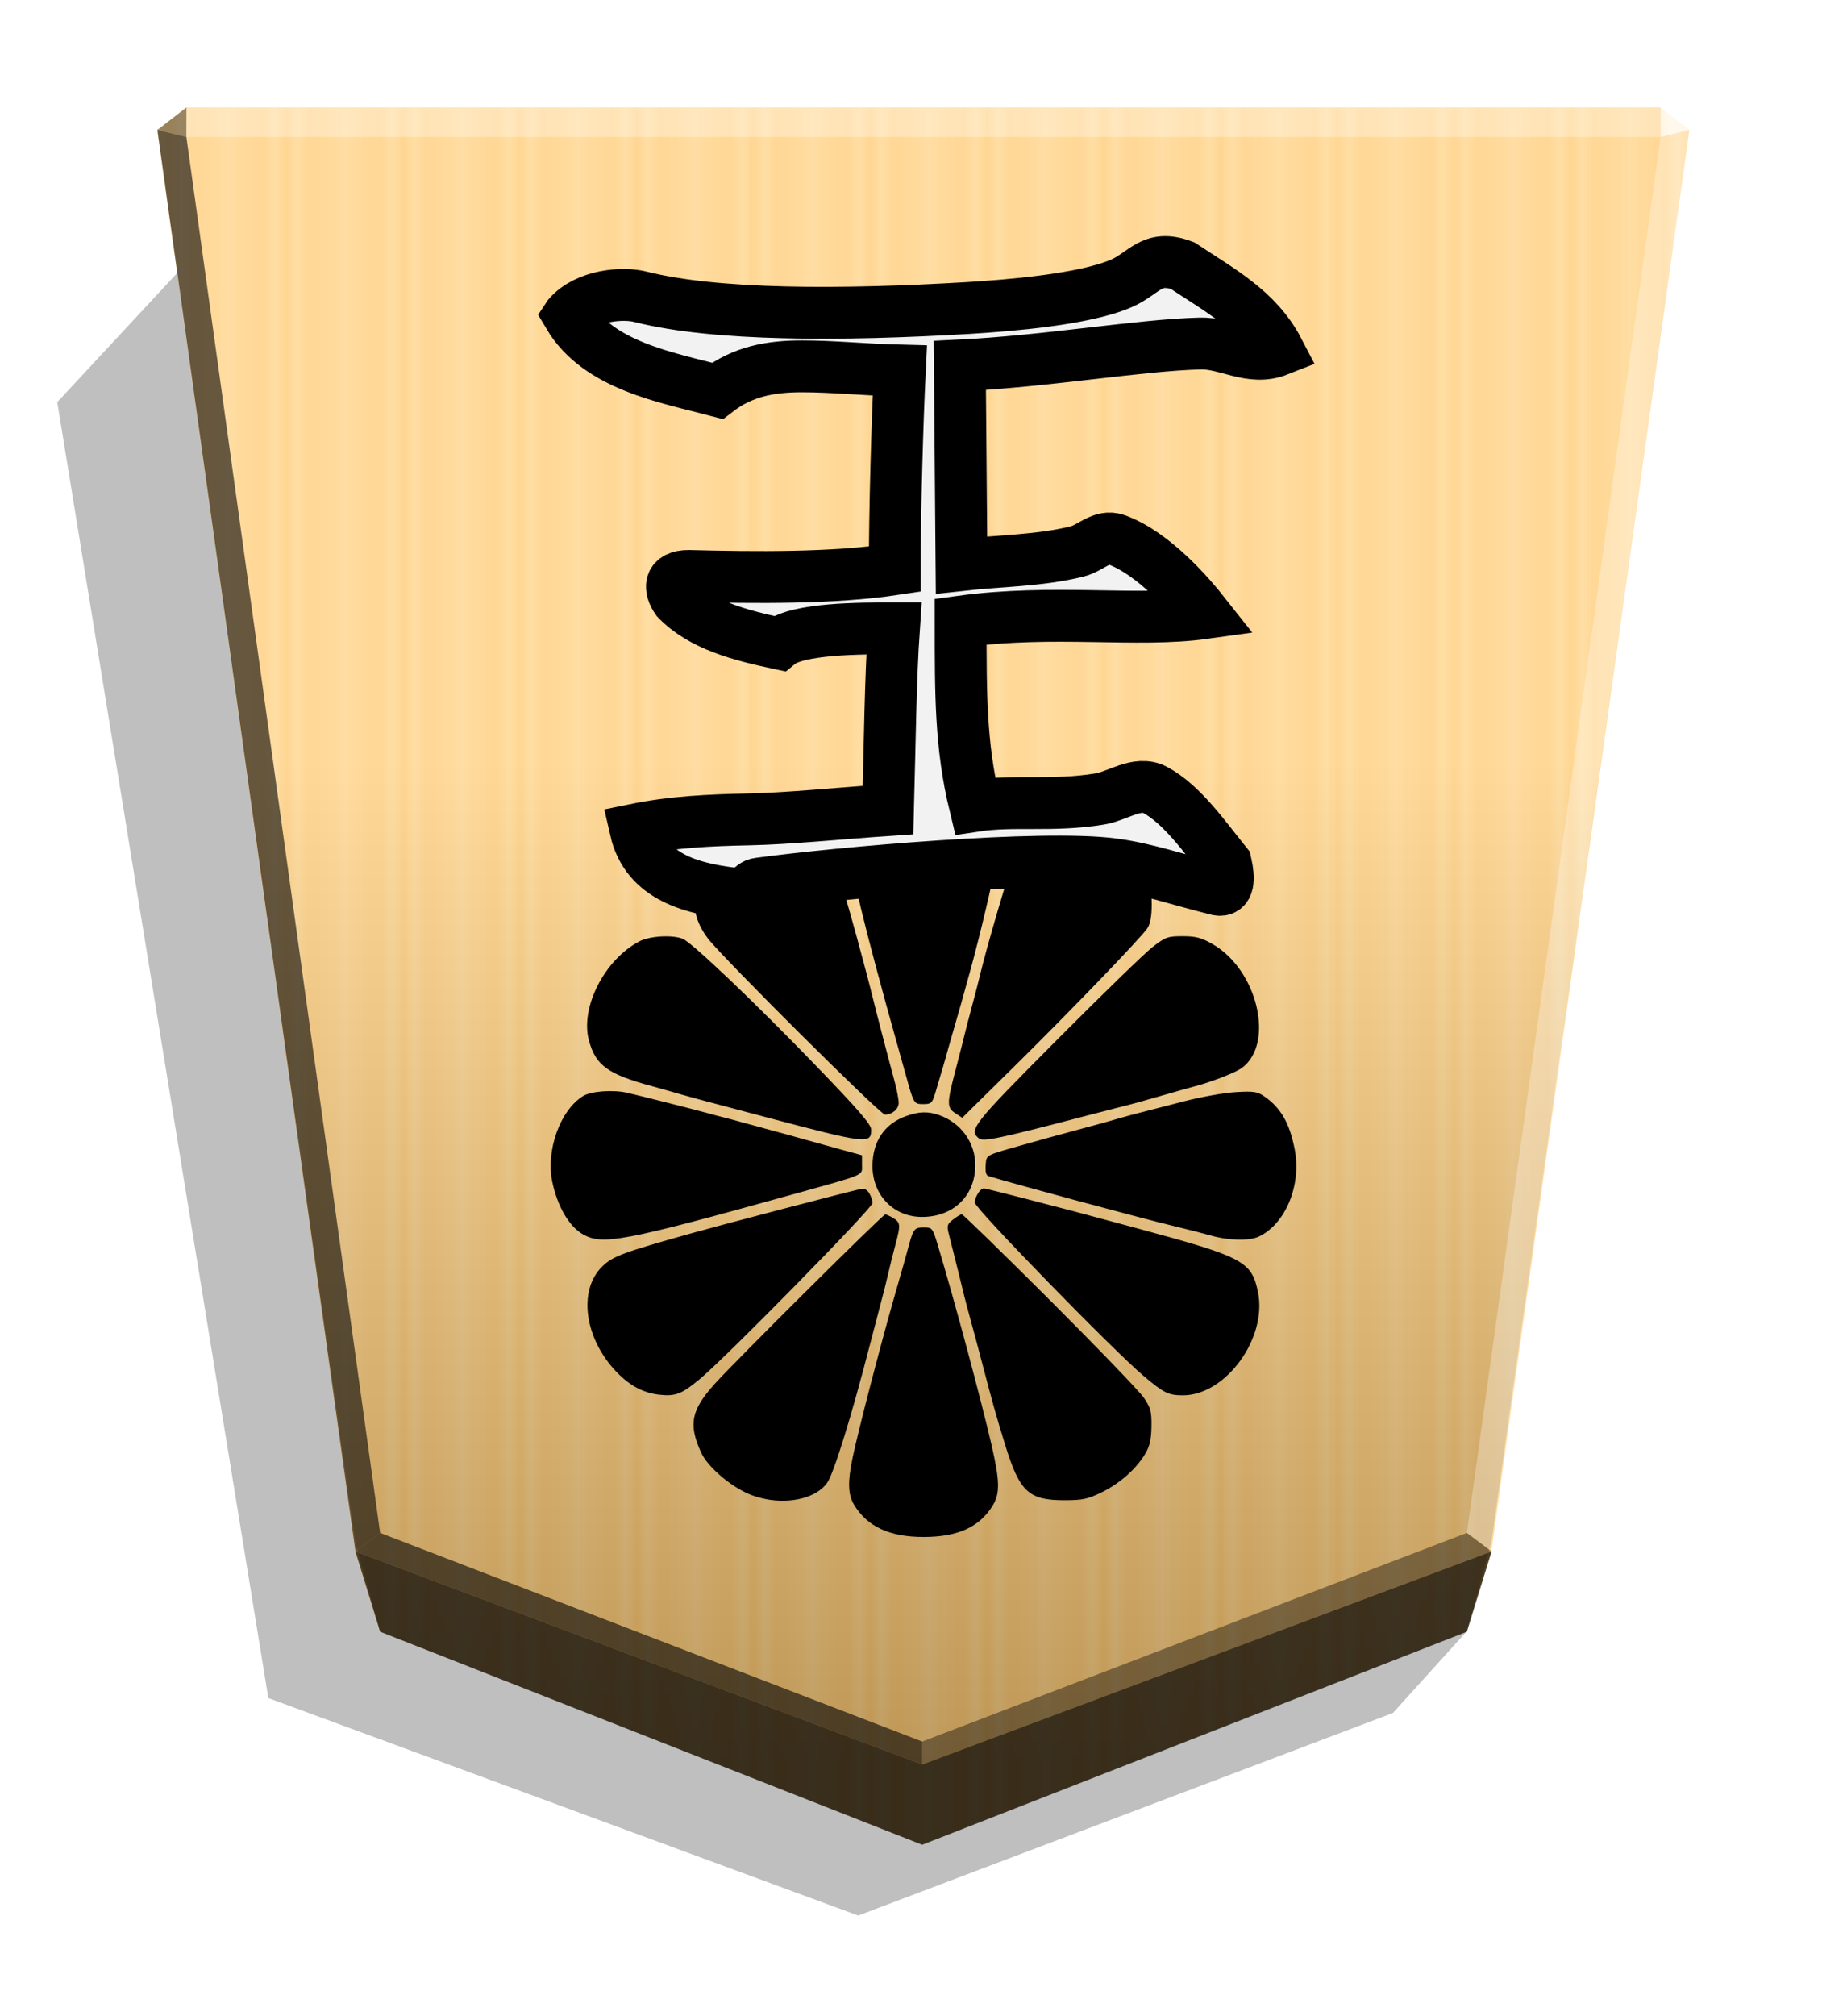 <?xml version="1.0" encoding="UTF-8" standalone="no"?>
<svg
   width="498.898"
   height="544.252"
   viewBox="0 0 1320 1440"
   version="1.1"
   id="svg28"
   sodipodi:docname="1OU.svg"
   inkscape:version="1.3 (0e150ed6c4, 2023-07-21)"
   xmlns:inkscape="http://www.inkscape.org/namespaces/inkscape"
   xmlns:sodipodi="http://sodipodi.sourceforge.net/DTD/sodipodi-0.dtd"
   xmlns="http://www.w3.org/2000/svg"
   xmlns:svg="http://www.w3.org/2000/svg">
  <sodipodi:namedview
     id="namedview28"
     pagecolor="#ffffff"
     bordercolor="#666666"
     borderopacity="1.0"
     inkscape:showpageshadow="2"
     inkscape:pageopacity="0.0"
     inkscape:pagecheckerboard="0"
     inkscape:deskcolor="#d1d1d1"
     inkscape:zoom="0.82177004"
     inkscape:cx="38.331892"
     inkscape:cy="88.224195"
     inkscape:window-width="1916"
     inkscape:window-height="2022"
     inkscape:window-x="1900"
     inkscape:window-y="0"
     inkscape:window-maximized="0"
     inkscape:current-layer="svg28" />
  <style
     id="style1"><![CDATA[.B{color-interpolation-filters:sRGB}.C{fill-opacity:.98}]]></style>
  <defs
     id="defs11">
    <linearGradient
       id="A"
       x1="-1430.769"
       y1="-77.47"
       x2="-1409.955"
       y2="-77.47"
       spreadMethod="reflect"
       gradientUnits="userSpaceOnUse">
      <stop
         offset="0"
         stop-color="#ffd285"
         id="stop1" />
      <stop
         offset=".232"
         stop-color="#ffcd79"
         id="stop2" />
      <stop
         offset=".616"
         stop-color="#ffca73"
         id="stop3" />
      <stop
         offset=".808"
         stop-color="#ffd386"
         id="stop4" />
      <stop
         offset="1"
         stop-color="#ffc86e"
         id="stop5" />
    </linearGradient>
    <filter
       id="B"
       x="-0.012"
       y="-0.01"
       width="1.023"
       height="1.02"
       class="B">
      <feGaussianBlur
         stdDeviation="2.441"
         id="feGaussianBlur5" />
    </filter>
    <linearGradient
       id="C"
       x1="-904.556"
       y1="-406.052"
       x2="-904.556"
       y2="184.159"
       gradientUnits="userSpaceOnUse">
      <stop
         offset="0"
         id="stop6" />
      <stop
         offset=".604"
         stop-color="#fff"
         id="stop7" />
    </linearGradient>
    <clipPath
       id="D">
      <path
         d="M1799.132 1043.252c-4.01 0-7.237 3.23-7.237 7.24v107.141l-75.759-75.762c-2.836-2.836-7.401-2.836-10.237 0l-3.45 3.45c-2.836 2.836-2.836 7.401 0 10.237l75.756 75.759h-107.138c-4.01 0-7.237 3.23-7.237 7.24v4.88a7.22 7.22 0 0 0 7.237 7.237h107.141l-75.759 75.759c-2.836 2.836-2.836 7.404 0 10.24l3.45 3.45c2.836 2.836 7.401 2.836 10.237 0l75.759-75.762v107.141c0 4.01 3.227 7.24 7.237 7.24h4.88c4.01 0 7.24-3.23 7.24-7.24V1204.36l75.759 75.762c2.836 2.836 7.401 2.836 10.237 0l3.45-3.45c2.836-2.836 2.836-7.404 0-10.24l-75.759-75.759h107.138c4.01 0 7.24-3.227 7.24-7.237v-4.88c0-4.01-3.23-7.24-7.24-7.24h-107.135l75.756-75.759c2.836-2.836 2.836-7.401 0-10.237l-3.45-3.45c-2.836-2.836-7.401-2.836-10.237 0l-75.759 75.762v-107.141c0-4.01-3.23-7.24-7.24-7.24zm2.438 137.74h0 0 0 0 0-.01 0 0z"
         opacity="1"
         stroke-width="1.534"
         id="path7" />
    </clipPath>
    <filter
       id="E"
       x="-0.048"
       y="-0.048"
       width="1.096"
       height="1.096"
       class="B">
      <feGaussianBlur
         stdDeviation="5.529"
         id="feGaussianBlur7" />
    </filter>
    <clipPath
       id="F">
      <path
         d="M516.242 741.851c31.877 14.376 52.503 42.503 91.881 38.752-15.626-25.001-46.253-81.255-86.255-100.006-18.126 15.001-15.001 37.502-5.625 61.254zM397.485 613.718c21.876 36.877 71.879 45.628 110.007 55.628 18.751-14.376 39.377-18.126 62.504-18.126s46.253 2.5 72.504 3.125c-1.875 38.127-3.75 103.756-3.75 146.884-45.628 6.875-103.756 6.25-152.509 5-15.001 0-14.376 9.376-8.751 17.501 18.126 18.751 46.253 26.252 75.63 32.502 13.751-11.251 60.004-11.251 85.005-11.251-2.5 35.627-3.125 88.13-4.375 134.383-36.877 2.5-73.129 6.25-102.506 6.875-30.002.625-56.878 1.875-84.38 7.5 8.126 35.627 41.878 44.378 79.38 48.128 3.125.625 5.625-7.501 11.876-8.126 60.004-8.126 210.013-21.251 261.891-14.376 24.376 3.125 47.503 11.251 77.505 18.751 8.75 1.875 8.75-8.126 6.25-19.376-15.626-19.376-32.502-43.753-52.503-54.378-13.126-6.875-28.127 5-41.252 6.875-35.002 5.625-63.129.625-91.88 5-5.625-23.126-8.126-43.753-9.376-65.004s-1.25-42.503-1.25-71.254c68.754-9.376 130.633.625 180.011-6.25-9.376-11.876-36.877-44.378-65.004-54.378-10.626-3.75-18.751 6.25-28.752 8.751-27.502 6.875-57.503 6.875-85.63 10.001l-1.25-147.509c64.379-3.125 132.508-15.001 177.511-16.251 20.001-.625 37.502 13.126 58.128 5-15.626-30.002-44.378-45.003-70.629-62.504-23.126-8.751-28.127 5.625-45.628 13.126-27.502 11.876-82.505 16.251-113.132 18.126-95.006 5.625-186.886 5.625-241.889-8.125-13.751-3.75-40.627-1.25-53.753 13.751z"
         fill="#000"
         stroke-width="31.011"
         id="path8" />
    </clipPath>
    <filter
       id="G"
       x="-0.045"
       y="-0.051"
       width="1.091"
       height="1.102"
       class="B">
      <feGaussianBlur
         stdDeviation="9.432"
         id="feGaussianBlur8" />
    </filter>
    <filter
       id="H"
       x="-0.063"
       y="-0.128"
       width="1.127"
       height="1.255"
       class="B">
      <feGaussianBlur
         stdDeviation="1.272"
         id="feGaussianBlur9" />
    </filter>
    <filter
       id="I"
       x="-0.045"
       y="-0.098"
       width="1.091"
       height="1.197"
       class="B">
      <feGaussianBlur
         stdDeviation="1.272"
         id="feGaussianBlur10" />
    </filter>
    <filter
       id="J"
       x="-0.056"
       y="-0.135"
       width="1.112"
       height="1.269"
       class="B">
      <feGaussianBlur
         stdDeviation="1.272"
         id="feGaussianBlur11" />
    </filter>
    <path
       id="K"
       d="M658.215 539.379c2.233 2.233 6.088 1.999 3.783 4.304s-5.984 2.363-8.217.13-2.175-5.912.13-8.217 2.071 1.55 4.304 3.783z" />
    <filter
       id="C-8"
       x="-0.01"
       y="-0.011"
       width="1.02"
       height="1.021"
       class="B">
      <feGaussianBlur
         stdDeviation="2.441"
         id="feGaussianBlur7-4" />
    </filter>
    <linearGradient
       id="A-0"
       x1="236.943"
       y1="670.458"
       x2="278.677"
       y2="670.458"
       spreadMethod="reflect"
       gradientUnits="userSpaceOnUse"
       gradientTransform="rotate(180,-18.459,680.272)">
      <stop
         offset="0"
         stop-color="#ffd285"
         id="stop1-5" />
      <stop
         offset=".232"
         stop-color="#ffcd79"
         id="stop2-7" />
      <stop
         offset=".616"
         stop-color="#ffca73"
         id="stop3-1" />
      <stop
         offset=".808"
         stop-color="#ffd386"
         id="stop4-1" />
      <stop
         offset="1"
         stop-color="#ffc86e"
         id="stop5-3" />
    </linearGradient>
    <linearGradient
       id="B-6"
       x1="660"
       y1="115.844"
       x2="670.254"
       y2="1157.469"
       gradientUnits="userSpaceOnUse"
       gradientTransform="rotate(180,-18.459,680.272)">
      <stop
         offset=".604"
         stop-color="#fff"
         id="stop6-8" />
      <stop
         offset="1"
         id="stop7-7" />
    </linearGradient>
    <filter
       id="C-0"
       x="-0.01"
       y="-0.011"
       width="1.02"
       height="1.021"
       class="B">
      <feGaussianBlur
         stdDeviation="2.441"
         id="feGaussianBlur7-1" />
    </filter>
    <linearGradient
       id="A-5"
       x1="236.943"
       y1="670.458"
       x2="278.677"
       y2="670.458"
       spreadMethod="reflect"
       gradientUnits="userSpaceOnUse"
       gradientTransform="rotate(180,12.671,681.43)">
      <stop
         offset="0"
         stop-color="#ffd285"
         id="stop1-6" />
      <stop
         offset=".232"
         stop-color="#ffcd79"
         id="stop2-8" />
      <stop
         offset=".616"
         stop-color="#ffca73"
         id="stop3-0" />
      <stop
         offset=".808"
         stop-color="#ffd386"
         id="stop4-7" />
      <stop
         offset="1"
         stop-color="#ffc86e"
         id="stop5-5" />
    </linearGradient>
    <linearGradient
       id="B-5"
       x1="660"
       y1="115.844"
       x2="670.254"
       y2="1157.469"
       gradientUnits="userSpaceOnUse"
       gradientTransform="rotate(180,12.671,681.43)">
      <stop
         offset=".604"
         stop-color="#fff"
         id="stop6-0" />
      <stop
         offset="1"
         id="stop7-6" />
    </linearGradient>
  </defs>
  <path
     style="mix-blend-mode:multiply"
     d="M-2699.281 228.709l26.181 28.949 190.592 72.165 210.264-77.468 75.234-461.629-45.894-49.39z"
     transform="matrix(-2.005 0 0 2.005 -4364.078 706.823)"
     opacity=".5"
     filter="url(#B)"
     id="path11" />
  <path
     d="M-1220.221-390.88l-194.139 75.893-8.809 28.459-70.567 506.333 10.349 7.986h525.404l10.348-7.986-70.567-506.333-8.809-28.459z"
     fill="url(#A)"
     transform="matrix(-2.005 0 0 -2.005 -1787.639 533.542)"
     id="path12" />
  <path
     d="M-904.556-434.511l-194.139 75.893-8.809 31.887-70.567 502.905 10.349 7.986h525.404l10.349-7.986-70.567-502.905-8.809-31.887z"
     opacity=".25"
     fill="url(#C)"
     transform="matrix(-2.005 0 0 -2.005 -1154.688 446.055)"
     style="mix-blend-mode:overlay"
     id="path13" />
  <path
     d="M133.204 97.854l.043-21.064-20.75 16.013 20.707 5.052zm932.803 1010.214l-17.664-13.248-389.274 149.021v16.402z"
     opacity=".4"
     id="path14" />
  <path
     d="M253.993 1108.068l17.664-13.248 387.412 149.021v16.402z"
     opacity=".6"
     id="path15" />
  <path
     d="M253.993 1108.068l17.664-13.248L133.204 97.854l-20.707-5.052z"
     opacity=".6"
     id="path16" />
  <g
     fill="#fff"
     id="g19">
    <path
       d="M1066.007 1108.068l-17.664-13.248 138.453-996.966 20.707-5.052z"
       opacity=".3"
       id="path17" />
    <path
       d="M1186.796 97.854l-.043-21.064 20.75 16.013-20.707 5.052z"
       opacity=".8"
       id="path18" />
    <path
       d="M1186.796 97.854H133.204l.043-21.064h1053.506l.043 21.064z"
       opacity=".3"
       id="path19" />
  </g>
  <path
     d="M271.655 1165.416l-17.663-57.348 405.076 152.176 406.938-152.176-17.663 57.348-389.275 152.176-387.413-152.176z"
     opacity=".7"
     id="path20" />
  <path
     style="fill:#000000;stroke-width:179.879"
     d="m 672.249,566.797 c 25.237,4.814 41.222,19.693 41.222,38.368 0,7.167 -11.784,58.624 -20.762,90.669 -2.039,7.213 -4.601,16.491 -5.727,20.61 -1.128,4.124 -2.701,9.604 -3.49,12.178 -0.781,2.577 -2.497,8.48 -3.781,13.116 -3.996,14.378 -5.907,20.964 -11.289,38.88 -2.171,7.232 -2.948,7.963 -8.449,7.963 -6.775,0 -6.903,-0.198 -12.191,-19.222 -1.931,-6.965 -5.117,-18.348 -7.072,-25.296 -22.334,-79.477 -34.041,-127.629 -34.041,-140.011 0,-14.079 6.857,-23.324 23.46,-31.633 9.439,-4.725 31.444,-7.664 42.12,-5.627 z m 103.993,27.206 c 18.402,6.113 33.635,17.528 41.704,31.254 4.18,7.111 5.139,11.016 5.139,20.921 0,8.263 -0.998,13.684 -3.13,16.862 -4.601,6.881 -55.293,59.439 -96.42,99.968 l -35.845,35.323 -4.909,-3.217 c -6.141,-4.024 -6.143,-6.97 -0.049,-30.183 2.673,-10.178 5.558,-21.461 6.408,-25.067 0.824,-3.607 3.369,-13.304 5.592,-21.55 2.219,-8.243 4.736,-17.94 5.584,-21.55 4.738,-20.19 20.918,-75.139 24.827,-84.318 5.922,-13.905 18.085,-20.76 36.325,-20.463 5.033,0.081 11.679,0.976 14.773,1.996 z m -197.85,1.757 c 4.542,2.039 9.436,5.117 10.872,6.896 6.157,7.612 12.729,27.708 28.941,88.484 2.061,7.729 4.456,17.003 5.317,20.61 1.844,7.712 11.56,44.94 15.795,60.52 1.627,5.974 2.952,12.901 2.952,15.393 0,4.447 -4.631,8.406 -9.835,8.406 -3.336,0 -115.983,-112.002 -126.473,-125.75 -12.775,-16.74 -12.727,-33.9 0.136,-50.766 17.369,-22.771 50.225,-33.584 72.296,-23.794 z m 288.234,78.556 c 32.083,18.4 44.544,70.901 20.977,88.38 -4.423,3.282 -20.764,9.695 -33.13,13.007 -6.085,1.649 -13.814,3.811 -25.295,7.143 -12.087,3.51 -21.203,6.007 -27.638,7.569 -3.608,0.889 -16.677,4.243 -29.043,7.478 -58.413,15.293 -69.896,17.675 -72.958,15.133 -7.352,-6.102 -4.49,-9.71 55.626,-70.111 32.205,-32.359 63.057,-62.306 68.56,-66.549 9.243,-7.13 10.883,-7.714 21.55,-7.699 9.38,0.015 13.382,1.063 21.357,5.644 z m -378.677,-3.805 c 6.551,2.644 51.248,45.171 94.361,89.782 31.155,32.237 40.285,42.773 40.285,46.489 0,10.575 -2.827,10.237 -75.887,-9.07 -50.865,-13.443 -53.531,-14.161 -68.86,-18.615 -3.349,-0.976 -8.831,-2.51 -12.178,-3.419 -31.439,-8.525 -40.024,-14.792 -44.817,-32.713 -6.287,-23.508 11.345,-57.859 36.31,-70.729 7.337,-3.781 23.453,-4.688 30.786,-1.714 z m 416.105,112.882 c 11.456,8.078 17.623,18.951 21.222,37.396 4.981,25.523 -6.419,53.292 -25.61,62.4 -6.881,3.265 -22.587,2.8 -35.359,-1.041 -3.093,-0.933 -14.473,-3.833 -25.296,-6.445 -24.781,-5.989 -113.738,-29.96 -132.681,-35.754 -1.605,-0.477 -2.243,-3.184 -1.887,-7.721 0.629,-7.625 -0.868,-6.827 27.752,-14.853 5.666,-1.584 12.836,-3.603 15.927,-4.473 3.093,-0.868 12.367,-3.386 20.61,-5.588 14.972,-4.002 22.31,-6.035 34.664,-9.599 3.608,-1.041 9.51,-2.61 13.116,-3.486 3.607,-0.889 16.677,-4.243 29.043,-7.478 12.367,-3.234 29.23,-6.271 37.475,-6.74 13.348,-0.759 15.651,-0.412 21.007,3.386 z m -455.717,-2.9 c 8.029,1.844 49.067,12.196 55.276,13.962 3.605,1.02 9.508,2.597 13.118,3.488 3.607,0.911 9.51,2.466 13.115,3.493 3.608,1.02 13.304,3.673 21.55,5.874 8.243,2.195 17.521,4.751 20.61,5.662 3.093,0.911 14.261,4.015 24.826,6.896 l 19.203,5.243 v 6.851 c 0,7.885 3.731,6.297 -49.653,21.135 -120.662,33.539 -135.619,36.394 -149.642,28.564 -9.877,-5.514 -18.294,-19.832 -22.021,-37.455 -4.746,-22.425 5.564,-51.246 21.957,-61.377 5.675,-3.506 21.435,-4.67 31.66,-2.338 z m 222.976,15.99 c 15.61,5.536 25.841,19.881 25.697,36.03 -0.198,21.701 -15.732,36.631 -38.12,36.631 -20.205,0 -35.358,-15.56 -35.358,-36.309 0,-17.599 8.558,-30.255 24.179,-35.767 9.3,-3.28 15.56,-3.436 23.601,-0.607 z m 61.833,59.722 c 28.882,7.439 38.595,10.011 80.571,21.344 75.127,20.285 80.744,23.265 85.314,45.277 6.805,32.776 -22.95,73.732 -53.563,73.732 -10.415,0 -13.597,-1.54 -28.003,-13.686 -22.021,-18.545 -120.859,-119.964 -120.797,-123.951 0.067,-4.297 4.156,-10.502 6.705,-10.17 0.911,0.119 14.315,3.473 29.773,7.456 z m -111.956,-4.057 c 1.28,2.104 2.338,5.317 2.338,7.133 -0.012,3.584 -104.153,109.655 -123.327,125.611 -13.009,10.825 -17.461,12.543 -29.091,11.232 -11.25,-1.258 -20.888,-6.352 -30.198,-15.929 -23.176,-23.847 -28.023,-58.395 -10.601,-75.561 7.495,-7.384 14.688,-10.057 64.876,-24.093 22.131,-6.189 107.002,-28.383 119.92,-31.359 2.408,-0.542 4.586,0.499 6.091,2.963 z m 129.174,76.487 c 33.814,33.751 64.01,65.094 67.101,69.651 4.913,7.239 5.599,9.84 5.438,20.61 -0.14,9.337 -1.236,14.085 -4.538,19.584 -6.486,10.812 -18.211,21.137 -31.146,27.428 -9.829,4.779 -13.686,5.597 -26.413,5.597 -25.692,0 -32.048,-5.9 -42.397,-39.349 -6.592,-21.311 -8.473,-27.999 -17.098,-60.897 -2.432,-9.274 -5.831,-21.924 -7.551,-28.106 -1.714,-6.183 -3.892,-14.404 -4.822,-18.27 -0.933,-3.864 -2.536,-10.4 -3.566,-14.521 -1.02,-4.124 -2.659,-10.656 -3.623,-14.521 -0.955,-3.864 -2.562,-10.196 -3.555,-14.07 -1.649,-6.384 -1.367,-7.393 2.939,-10.773 2.607,-2.061 5.421,-3.731 6.25,-3.731 0.824,0 29.172,27.614 62.986,61.365 z m -112.778,-59.126 c 6.039,3.423 6.228,4.892 2.464,19.003 -1.974,7.382 -4.317,16.795 -5.221,20.916 -0.911,4.124 -3.39,14.031 -5.532,22.017 -2.148,7.987 -5.462,20.634 -7.38,28.106 -12.968,50.505 -25.96,92.573 -30.683,99.351 -9.664,13.868 -37.134,17.22 -58.312,7.113 -13.113,-6.258 -27.571,-19.207 -31.813,-28.49 -9.269,-20.287 -7.289,-30.278 9.762,-49.235 14.486,-16.105 120.144,-121.043 121.793,-120.963 0.651,0.031 2.859,0.998 4.92,2.171 z m 32.619,19.777 c 11.354,37.41 31.335,111.721 38.612,143.593 5.733,25.109 5.866,33.811 0.651,42.376 -9.374,15.378 -24.98,22.484 -49.391,22.484 -24.226,0 -40.146,-7.326 -49.59,-22.814 -4.523,-7.421 -4.801,-16.497 -1.041,-34.334 3.966,-18.862 19.14,-77.377 29.149,-112.425 0.889,-3.091 2.449,-8.573 3.479,-12.178 1.02,-3.605 2.718,-9.508 3.746,-13.116 1.02,-3.605 2.668,-9.51 3.636,-13.116 3.237,-12.027 4.124,-13.118 10.697,-13.118 6.059,0 6.33,0.325 10.065,12.647 z"
     id="path3-3" />
  <path
     d="m 406.449,225.436 c 21.128,35.616 69.421,44.068 106.245,53.726 18.11,-13.884 38.031,-17.506 60.367,-17.506 22.336,0 44.671,2.415 70.025,3.018 -1.811,36.823 -3.622,100.208 -3.622,141.862 -44.068,6.641 -100.208,6.037 -147.295,4.829 -14.488,0 -13.884,9.055 -8.451,16.903 17.507,18.11 44.671,25.354 73.043,31.39 13.281,-10.866 57.952,-10.866 82.099,-10.866 -2.415,34.409 -3.018,85.117 -4.225,129.788 -35.616,2.415 -70.629,6.037 -99.001,6.641 -28.976,0.604 -54.934,1.811 -81.495,7.244 7.848,34.409 40.445,42.86 76.666,46.482 3.018,0.604 5.433,-7.244 11.47,-7.848 57.952,-7.848 202.831,-20.524 252.936,-13.884 23.543,3.018 45.879,10.866 74.854,18.11 8.451,1.811 8.451,-7.848 6.037,-18.714 -15.091,-18.714 -31.39,-42.256 -50.708,-52.519 -12.677,-6.641 -27.165,4.829 -39.842,6.641 -33.805,5.433 -60.97,0.604 -88.739,4.829 -5.433,-22.336 -7.848,-42.256 -9.055,-62.781 -1.207,-20.524 -1.208,-41.049 -1.208,-68.818 66.403,-9.055 126.166,0.604 173.856,-6.037 -9.055,-11.47 -35.616,-42.86 -62.781,-52.519 -10.262,-3.622 -18.11,6.037 -27.769,8.451 -26.561,6.641 -55.537,6.641 -82.702,9.659 l -1.208,-142.465 c 62.177,-3.018 127.977,-14.488 171.441,-15.695 19.317,-0.604 36.22,12.677 56.141,4.829 -15.091,-28.976 -42.86,-43.464 -68.214,-60.367 -22.336,-8.451 -27.165,5.433 -44.068,12.677 -26.561,11.47 -79.684,15.695 -109.264,17.506 -91.757,5.433 -180.496,5.433 -233.619,-7.848 -13.281,-3.622 -39.238,-1.208 -51.915,13.281 z"
     id="path23"
     style="fill:#f2f2f2;fill-opacity:1;stroke:#000000;stroke-width:37.042;stroke-dasharray:none;stroke-opacity:1;paint-order:stroke fill markers" />
</svg>
